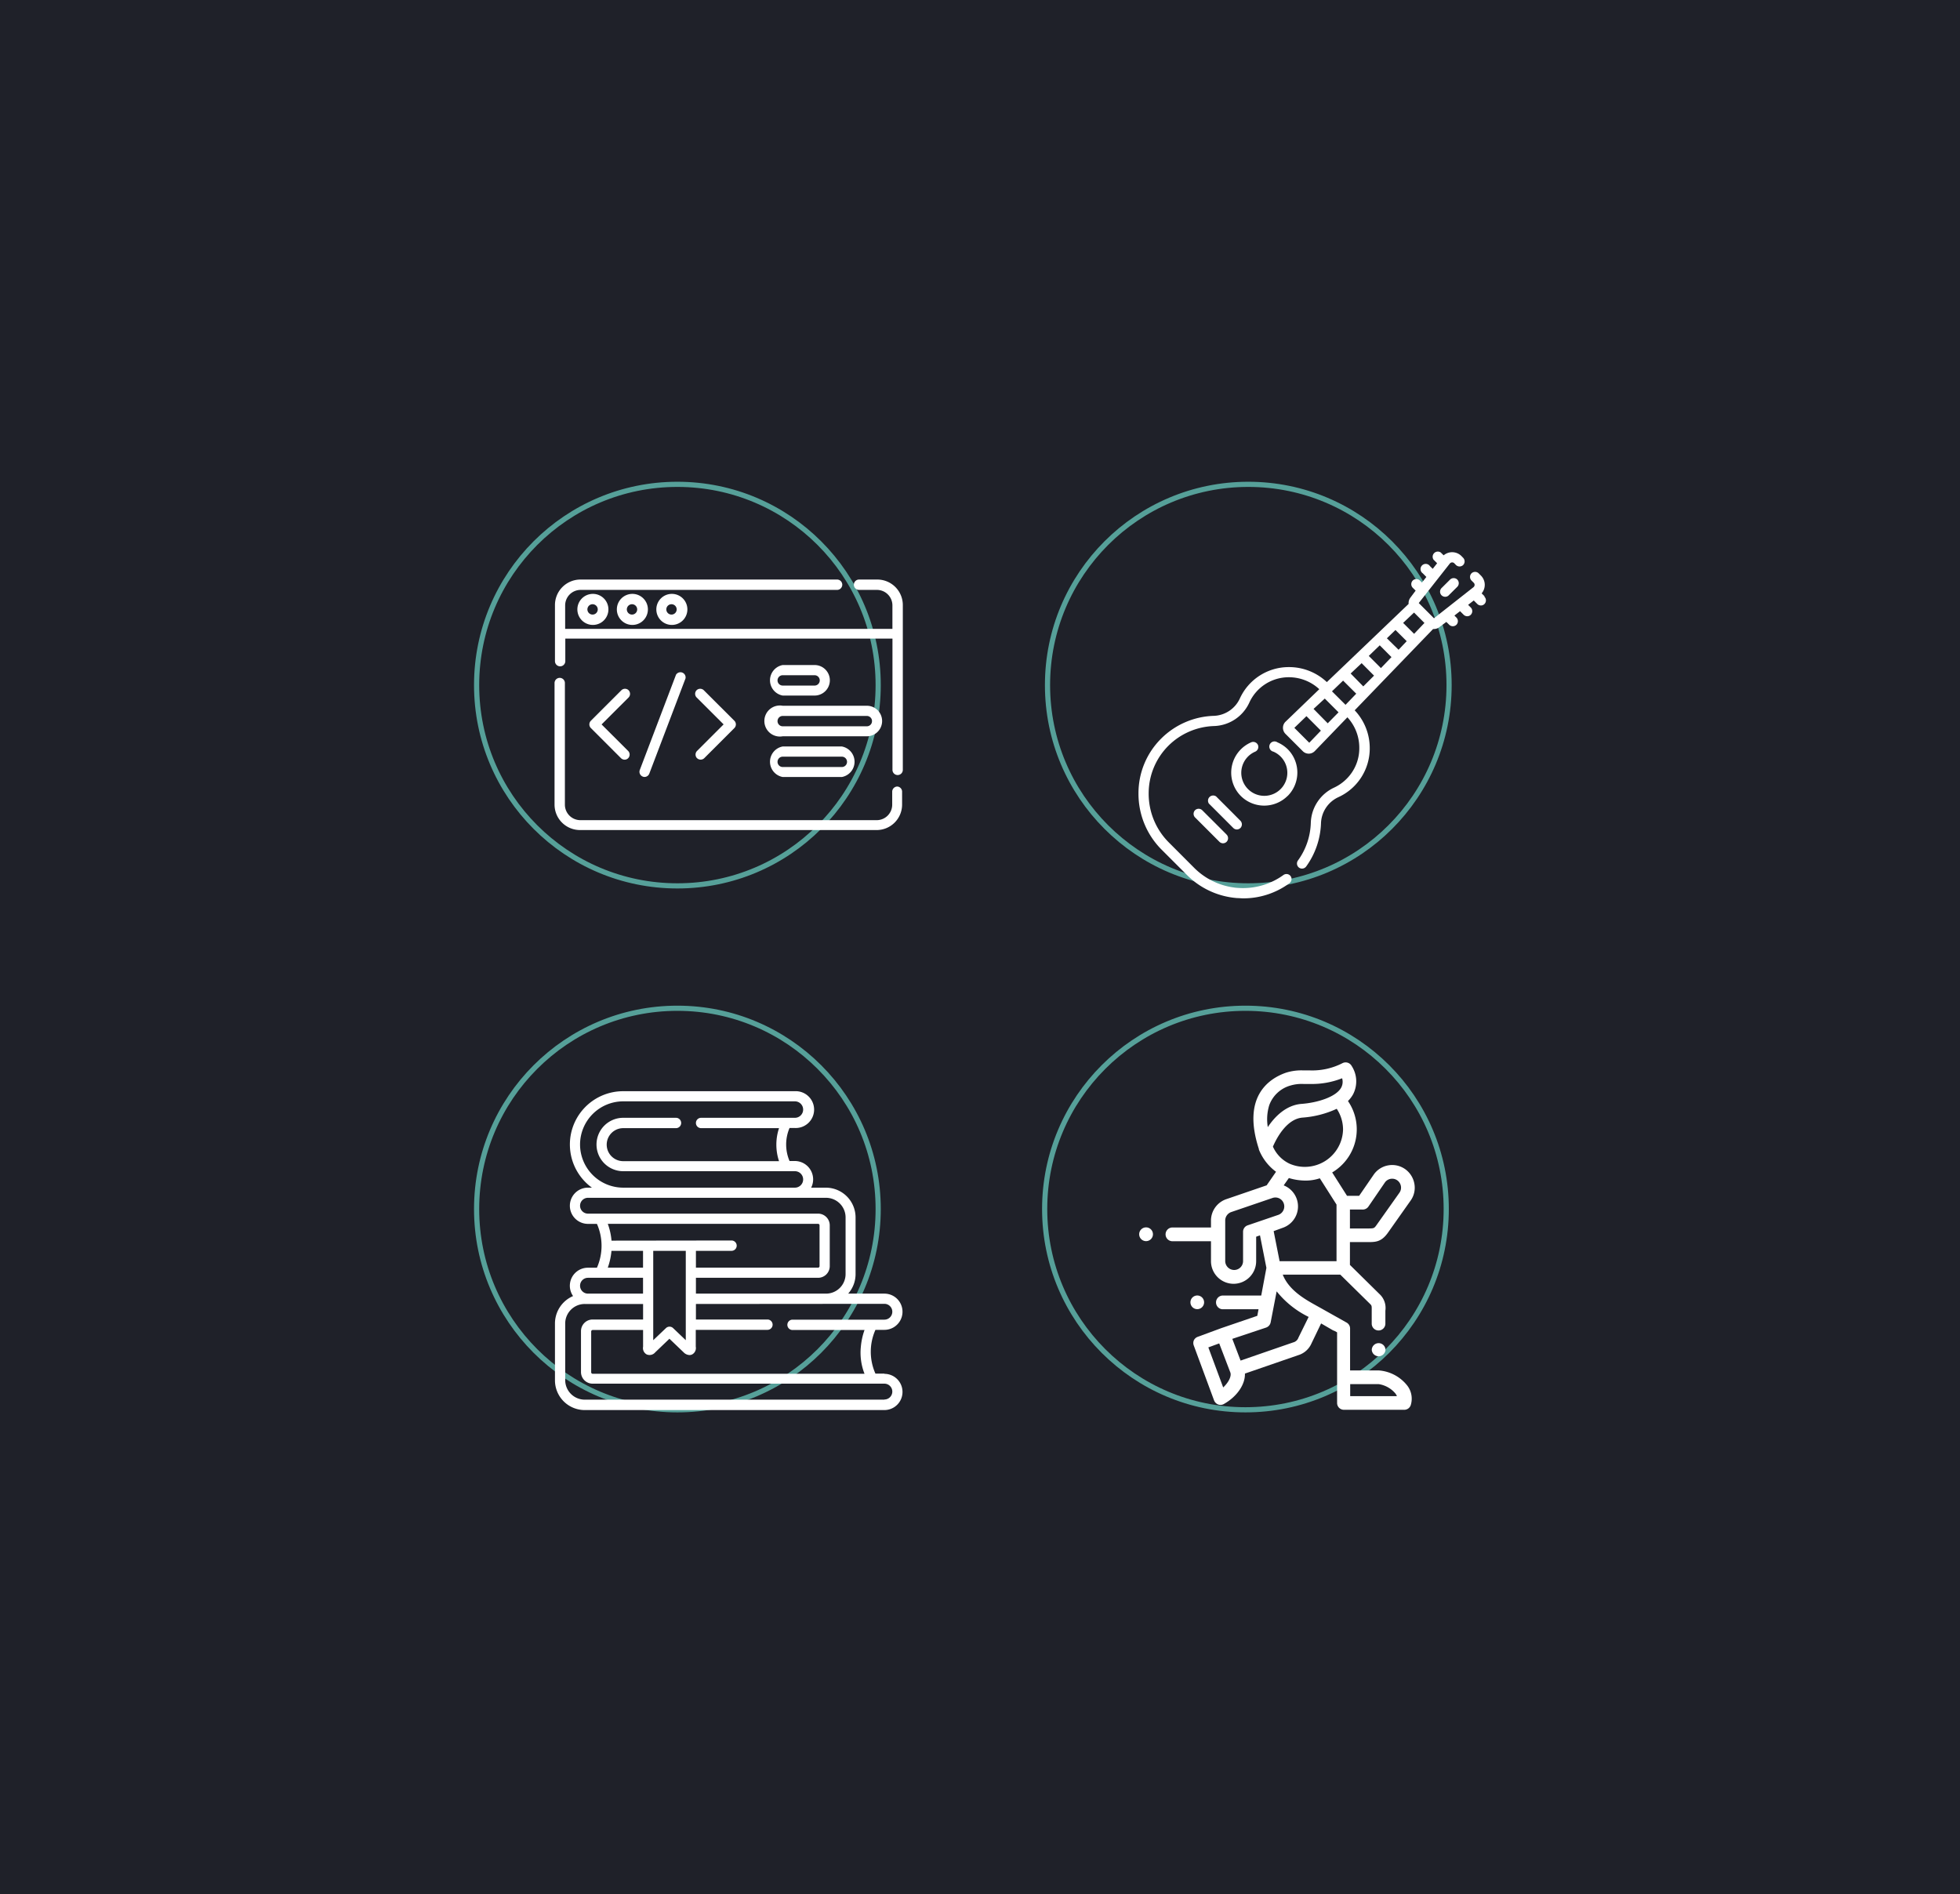 <svg id="Layer_1" data-name="Layer 1" xmlns="http://www.w3.org/2000/svg" viewBox="0 0 378.75 366.06"><defs><style>.cls-1,.cls-2{fill:#1f2129;}.cls-2{stroke:#56a099;stroke-miterlimit:10;}.cls-3{fill:#fff;}</style></defs><rect class="cls-1" width="378.75" height="366.06"/><circle class="cls-2" cx="130.9" cy="132.4" r="38.8"/><circle class="cls-2" cx="241.22" cy="132.4" r="38.8"/><circle class="cls-2" cx="130.9" cy="233.65" r="38.8"/><circle class="cls-2" cx="240.67" cy="233.65" r="38.8"/><path class="cls-3" d="M170.9,265.46h-1.73a10.39,10.39,0,0,1,0-8.46h1.73a3.5,3.5,0,0,0,0-7h-7a5.69,5.69,0,0,0,1.43-3.78V235.27a5.76,5.76,0,0,0-5.75-5.75h-2.83a3.55,3.55,0,0,0-3.18-5.15h-1a8.12,8.12,0,0,1,0-6.38h1a3.56,3.56,0,1,0,0-7.11H120.43a10.3,10.3,0,0,0-6.05,18.64h-.76a3.5,3.5,0,1,0,0,7h1.73a10.49,10.49,0,0,1,0,8.47h-1.73a3.49,3.49,0,0,0-2.88,5.48,5.77,5.77,0,0,0-3.5,5.29v11a5.75,5.75,0,0,0,5.75,5.74H170.9a3.5,3.5,0,1,0,0-7Zm0-13.49a1.53,1.53,0,1,1,0,3.06H153.15a1,1,0,1,0,0,2h13.91a13,13,0,0,0-.71,3.24,11.13,11.13,0,0,0,.71,5.22H114.52a.29.29,0,0,1-.28-.28v-7.9a.29.29,0,0,1,.28-.28h9.75v3.23a1.39,1.39,0,0,0,.7,1.49,1.42,1.42,0,0,0,1.64-.4h0l2.75-2.63,2.75,2.63h0a1.66,1.66,0,0,0,1.13.52,1.16,1.16,0,0,0,.51-.12,1.4,1.4,0,0,0,.7-1.5V257H148.3a1,1,0,1,0,0-2H134.48V252Zm-52.73-12.21a12.57,12.57,0,0,0-.72-3.25h40.64a.29.29,0,0,1,.28.29v7.89a.29.29,0,0,1-.28.29H134.48v-3.25h6.88a1,1,0,0,0,0-2Zm6.09,5.22h-6.81a13.17,13.17,0,0,0,.71-3.25h6.1Zm8.26-3.25V259l-2.46-2.35a1,1,0,0,0-1.36,0L126.23,259V241.73Zm-20.43-20.55a8.35,8.35,0,0,1,8.34-8.34h33.18a1.59,1.59,0,0,1,0,3.18H135.48a1,1,0,1,0,0,2h15.06a10.09,10.09,0,0,0,0,6.38H120.43a3.19,3.19,0,0,1,0-6.38h10.2a1,1,0,1,0,0-2h-10.2a5.16,5.16,0,0,0,0,10.32h33.18a1.59,1.59,0,0,1,0,3.18H120.43a8.35,8.35,0,0,1-8.34-8.34Zm1.53,13.36a1.53,1.53,0,0,1,0-3.06h46a3.79,3.79,0,0,1,3.78,3.79v10.95a3.78,3.78,0,0,1-3.78,3.78H134.48v-3.06h23.61a2.25,2.25,0,0,0,2.25-2.25V236.8a2.26,2.26,0,0,0-2.25-2.26Zm0,12.4h10.64V250H113.62a1.53,1.53,0,0,1,0-3.06Zm57.28,23.55H113a3.78,3.78,0,0,1-3.78-3.78v-11A3.78,3.78,0,0,1,113,252h11.27V255h-9.75a2.25,2.25,0,0,0-2.25,2.25v7.9a2.25,2.25,0,0,0,2.25,2.25H170.9a1.53,1.53,0,1,1,0,3.06Z"/><path class="cls-3" d="M169.48,112H166a1,1,0,0,0,0,2h3.45a3,3,0,0,1,3,3v4.53H109.21v-4.53a3,3,0,0,1,3-3h49.55a1,1,0,1,0,0-2H112.16a4.93,4.93,0,0,0-4.92,4.92v10.85a1,1,0,0,0,2,0v-4.36h63.22v25.37a1,1,0,0,0,2,0V116.93A4.93,4.93,0,0,0,169.48,112Z"/><path class="cls-3" d="M173.41,152a1,1,0,0,0-1,1v2.55a3,3,0,0,1-3,2.95H112.16a3,3,0,0,1-3-2.95V132a1,1,0,1,0-2,0v23.49a4.92,4.92,0,0,0,4.92,4.92h57.32a4.92,4.92,0,0,0,4.92-4.92v-2.55A1,1,0,0,0,173.41,152Z"/><path class="cls-3" d="M121.47,133.39a1,1,0,0,0-1.39,0l-5.91,5.91a1,1,0,0,0,0,1.39l5.83,5.83a1,1,0,0,0,.7.29.94.94,0,0,0,.69-.29,1,1,0,0,0,0-1.39L116.25,140l5.22-5.21a1,1,0,0,0,0-1.39Z"/><path class="cls-3" d="M134.7,146.52a1,1,0,0,0,1.39,0l5.83-5.83a1,1,0,0,0,0-1.39L136,133.39a1,1,0,0,0-1.39,0,1,1,0,0,0,0,1.39l5.22,5.21-5.14,5.14a1,1,0,0,0,0,1.39Z"/><path class="cls-3" d="M124.55,150.15a1,1,0,0,0,.92-.64l7-18.41a1,1,0,0,0-1.84-.7l-7,18.41a1,1,0,0,0,.58,1.27.83.83,0,0,0,.34.07Z"/><path class="cls-3" d="M111.57,117.77a3,3,0,1,0,3-3A3,3,0,0,0,111.57,117.77Zm3.94,0a1,1,0,1,1-1-1A1,1,0,0,1,115.51,117.77Z"/><path class="cls-3" d="M119.2,117.77a3,3,0,1,0,3-3A3,3,0,0,0,119.2,117.77Zm3.93,0a1,1,0,1,1-1-1A1,1,0,0,1,123.13,117.77Z"/><path class="cls-3" d="M126.83,117.77a3,3,0,1,0,3-3A3,3,0,0,0,126.83,117.77Zm3.93,0a1,1,0,1,1-1-1A1,1,0,0,1,130.76,117.77Z"/><path class="cls-3" d="M151.25,134.42h6.16a2.95,2.95,0,1,0,0-5.9h-6.16a3,3,0,0,0,0,5.9Zm0-3.93h6.16a1,1,0,1,1,0,2h-6.16a1,1,0,1,1,0-2Z"/><path class="cls-3" d="M151.25,142.29h16.26a2.95,2.95,0,0,0,0-5.9H151.25a3,3,0,1,0,0,5.9Zm0-3.93h16.26a1,1,0,0,1,0,2H151.25a1,1,0,1,1,0-2Z"/><path class="cls-3" d="M151.25,150.16h11.43a3,3,0,0,0,0-5.9H151.25a3,3,0,0,0,0,5.9Zm0-3.93h11.43a1,1,0,0,1,0,2H151.25a1,1,0,1,1,0-2Z"/><path class="cls-3" d="M248.85,153.8a6.4,6.4,0,0,0,0-9,6.48,6.48,0,0,0-2-1.34,1,1,0,1,0-.78,1.8,4.45,4.45,0,1,1-3.51,0,1,1,0,0,0,.52-1.3,1,1,0,0,0-1.29-.51,6.39,6.39,0,0,0-2,10.39,6.4,6.4,0,0,0,9,0Z"/><path class="cls-3" d="M286.86,115.22l-.55-.55a2.54,2.54,0,0,0-.14-3.44l-.43-.43a1,1,0,0,0-1.39,0,1,1,0,0,0,0,1.39l.43.43a.55.55,0,0,1,.17.44.58.58,0,0,1-.22.42l-7.63,6-2.94-2.94,6-7.63a.58.58,0,0,1,.86-.06l.33.34a1,1,0,0,0,1.39,0,1,1,0,0,0,0-1.39l-.33-.34a2.54,2.54,0,0,0-3.44-.14l-.56-.55a1,1,0,0,0-1.39,1.39l.69.69-.85,1.08-.53-.52a1,1,0,1,0-1.39,1.39l.69.7-.85,1.08-.39-.39a1,1,0,0,0-1.39,0,1,1,0,0,0,0,1.4l.56.55-1,1.34a1.74,1.74,0,0,0-.36,1.23L256.4,131.82a10.62,10.62,0,0,0-7.32-2.9H249a10.38,10.38,0,0,0-9.41,6.06,5.77,5.77,0,0,1-5,3.36,15.07,15.07,0,0,0-10.16,4.35A14.88,14.88,0,0,0,220,153.32a15.26,15.26,0,0,0,4.5,10.91l4.88,4.88a15.36,15.36,0,0,0,9.69,4.45c.39,0,.78.05,1.17.05a15,15,0,0,0,8.94-2.93,1,1,0,0,0,.21-1.38,1,1,0,0,0-1.38-.2,13.33,13.33,0,0,1-17.24-1.38l-4.88-4.89a13.28,13.28,0,0,1-3.92-9.5,13,13,0,0,1,3.84-9.24,13.1,13.1,0,0,1,8.83-3.78,7.77,7.77,0,0,0,6.77-4.51,8.37,8.37,0,0,1,7.63-4.92h0a8.63,8.63,0,0,1,5.9,2.31l-6.52,6.28a1.63,1.63,0,0,0-.5,1.17,1.67,1.67,0,0,0,.48,1.18l3.35,3.35a1.63,1.63,0,0,0,1.16.48h0a1.66,1.66,0,0,0,1.17-.51l6.29-6.52a8.67,8.67,0,0,1,2.3,5.95,8.32,8.32,0,0,1-2.51,6,8.45,8.45,0,0,1-2.4,1.66A7.76,7.76,0,0,0,253.3,159a13,13,0,0,1-2.49,7.3,1,1,0,0,0,.22,1.38,1,1,0,0,0,.58.18,1,1,0,0,0,.79-.4,15.11,15.11,0,0,0,2.87-8.4,5.76,5.76,0,0,1,3.35-5,10.36,10.36,0,0,0,6.07-9.41,10.63,10.63,0,0,0-2.91-7.38l15.15-15.71h.15a1.7,1.7,0,0,0,1.07-.37l1.34-1,.56.55a1,1,0,0,0,1.39,0,1,1,0,0,0,0-1.39l-.39-.39,1.09-.85.69.69a1,1,0,0,0,.7.29.94.94,0,0,0,.69-.29,1,1,0,0,0,0-1.39l-.52-.52,1.09-.85.68.68a1,1,0,0,0,.7.29.94.94,0,0,0,.69-.29,1,1,0,0,0,0-1.39Zm-11.6,5.17-2,2.1-2.12-2.11,2.11-2Zm-5,5.18L268,123.35l1.66-1.6,2.17,2.16Zm-3.41,3.54-2.35-2.35,2.12-2.05,2.27,2.28Zm-3.41,3.54L261,130.16l2.12-2,2.4,2.41Zm-6.87,7.13L253.83,137,256,135l2.66,2.66Zm3.44-3.57-2.62-2.61,2.15-2.07,2.54,2.53ZM253,143.54l-2.88-2.88,2.34-2.26,2.79,2.8Z"/><path class="cls-3" d="M239,160.3a1,1,0,0,0,.7-.29,1,1,0,0,0,0-1.39L235,153.91a1,1,0,0,0-1.39,1.39l4.71,4.71a1,1,0,0,0,.69.29Z"/><path class="cls-3" d="M230.93,156.58a1,1,0,0,0,0,1.39l4.71,4.71a1,1,0,0,0,.69.29,1,1,0,0,0,.7-.29,1,1,0,0,0,0-1.39l-4.71-4.71A1,1,0,0,0,230.93,156.58Z"/><path class="cls-3" d="M280.17,112.05l-1.61,1.6a1,1,0,0,0,0,1.39,1,1,0,0,0,.7.29A.94.94,0,0,0,280,115l1.61-1.6a1,1,0,0,0,0-1.39A1,1,0,0,0,280.17,112.05Z"/><path class="cls-3" d="M266.41,264.84h-5.52v-8.1a1.31,1.31,0,0,0-.68-1.15l-5-2.81h0l-.81-.45c-2-1.12-5.3-2.89-6.52-6H259l5.71,5.62c.37.37.37.37.36,1.31v2.54a1.32,1.32,0,1,0,2.64,0v-2.07c0-.16,0-.31,0-.44a3.65,3.65,0,0,0-1.15-3.22l-5.7-5.62v-4.41h3.4c1.52,0,2.63,0,3.9-1.75v0L272.6,232a4.26,4.26,0,0,0,.71-3.25,4.4,4.4,0,0,0-1.82-2.84,4.35,4.35,0,0,0-3.27-.69,4.3,4.3,0,0,0-2.79,1.82l-2.79,4.06H260.3l-2.87-4.52a9.67,9.67,0,0,0,3.05-13.8,5.69,5.69,0,0,0,1-1.32,5.45,5.45,0,0,0-.28-5.45,1.33,1.33,0,0,0-1.76-.56,12.81,12.81,0,0,1-6.32,1.41h-1.27a9.78,9.78,0,0,0-3.4.46c-3.35,1.19-8.46,4.68-5.19,14.71h0v0a.69.69,0,0,0,0,.1h0a9.86,9.86,0,0,0,3.32,4.32l-1.81,2.62-7.76,2.66a4.39,4.39,0,0,0-3,4v1.49h-7.56a1.33,1.33,0,0,0,0,2.65h7.56v3.87a4.38,4.38,0,0,0,4.39,4.36h0a4.37,4.37,0,0,0,4.34-4.39V239l.74-.26,1.24,6.28-1,5.35h-7.52a1.33,1.33,0,0,0,0,2.65h7l-.24,1.27L236,256.67h0l-4.56,1.68a1.34,1.34,0,0,0-.75.69,1.36,1.36,0,0,0,0,1l3.92,10.6a1.35,1.35,0,0,0,.79.78,1.19,1.19,0,0,0,.45.08,1.24,1.24,0,0,0,.65-.17c2.56-1.44,4.14-3.8,4.07-5.88l10.31-3.56a4.07,4.07,0,0,0,2.55-2.27l1.86-3.86,2.26,1.31a2.15,2.15,0,0,0,.32.13l.51.28v8.65h0l0,5a1.33,1.33,0,0,0,.39.94,1.35,1.35,0,0,0,.94.38h11.65a1.32,1.32,0,0,0,1.26-.93,4.16,4.16,0,0,0-.72-3.8A7.73,7.73,0,0,0,266.41,264.84Zm-3.08-31.09a1.32,1.32,0,0,0,1.1-.57l3.18-4.65a1.72,1.72,0,0,1,2.38-.44,1.74,1.74,0,0,1,.72,1.13,1.68,1.68,0,0,1-.27,1.26L266,236.75c-.47.65-.48.65-1.76.66h-3.38v-3.67Zm-3.8-15.45a7.39,7.39,0,0,1-10.36,6.58l-.12-.06a6.59,6.59,0,0,1-3.07-3.23c.59-1.38,2.56-5.37,5.74-5.61a19,19,0,0,0,6.59-1.7A7.26,7.26,0,0,1,259.53,218.3Zm-14.27-4.69a6.11,6.11,0,0,1,4.09-3.82,7.55,7.55,0,0,1,2.52-.31h1.27a15.84,15.84,0,0,0,6.21-1.1,2.37,2.37,0,0,1-.17,1.79c-1,1.85-4.68,2.94-7.66,3.16s-5.2,2.47-6.53,4.49A9.28,9.28,0,0,1,245.26,213.61ZM241.1,236.8a1.31,1.31,0,0,0-.89,1.26l0,5.64a1.72,1.72,0,0,1-1.71,1.73h0a1.74,1.74,0,0,1-1.74-1.71v-7.94a1.75,1.75,0,0,1,1.15-1.54l8-2.73a1.71,1.71,0,0,1,2.17,1.08,1.73,1.73,0,0,1-1.06,2.19Zm6.77.48a4.37,4.37,0,0,0,.19-8.2l1-1.42a11,11,0,0,0,3.33.49,8.51,8.51,0,0,0,2.65-.44l3.23,5.08v5.94h0v5h-11l-1.15-5.81Zm-11.5,30.85-2.87-7.74,2.1-.77,2.14,5.59C238,265.82,237.57,267,236.37,268.13Zm14.54-9.63a1.42,1.42,0,0,1-1,.92l-10.18,3.52-1.6-4.2,6.53-2.18a1.35,1.35,0,0,0,.88-1l1.16-6a18.09,18.09,0,0,0,6.18,4.94Zm10,11.31v-2.32h5.52a5.24,5.24,0,0,1,3.22,1.81,2.25,2.25,0,0,1,.29.51Z"/><path class="cls-3" d="M231.36,253a1.32,1.32,0,1,0,0-2.64h0a1.32,1.32,0,0,0,0,2.64Z"/><path class="cls-3" d="M221.35,237.2h0a1.33,1.33,0,0,0,0,2.65h0a1.33,1.33,0,1,0,0-2.65Z"/><path class="cls-3" d="M266.41,259.57a1.33,1.33,0,0,0-1.33,1.32v0a1.33,1.33,0,0,0,2.65,0v0A1.32,1.32,0,0,0,266.41,259.57Z"/></svg>